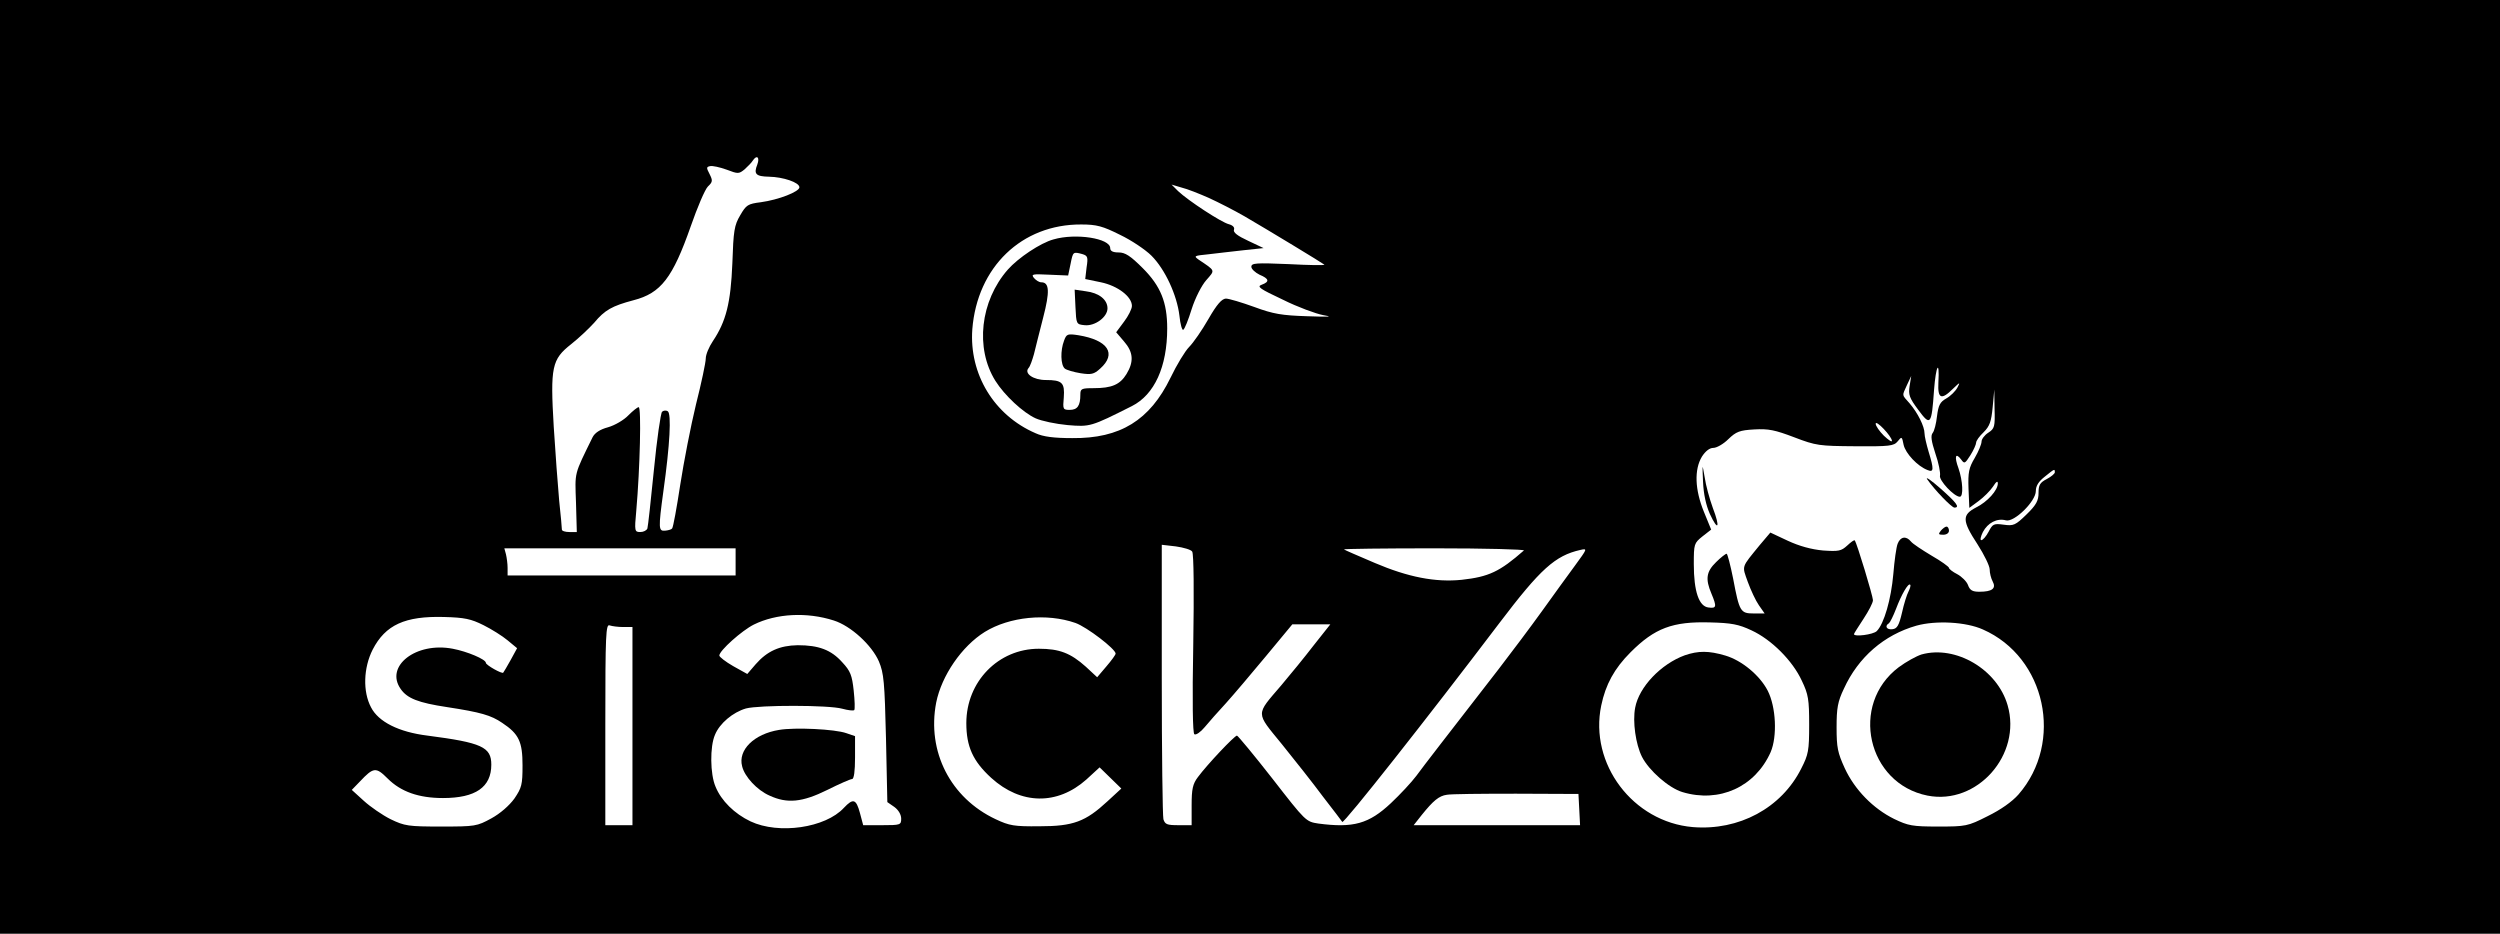 <?xml version="1.0" standalone="no"?>
<!DOCTYPE svg PUBLIC "-//W3C//DTD SVG 20010904//EN"
 "http://www.w3.org/TR/2001/REC-SVG-20010904/DTD/svg10.dtd">
<svg version="1.0" xmlns="http://www.w3.org/2000/svg"
 width="921pt" height="344pt" viewBox="0 0 921 344"
 preserveAspectRatio="xMidYMid meet">

<g transform="translate(0,344) scale(0.1,-0.1)"
fill="#000000" stroke="none">
<path d="M0 1720 l0 -1720 4605 0 4605 0 0 1720 0 1720 -4605 0 -4605 0 0
-1720z m2790 1114 c-14 -35 -6 -44 43 -45 52 -1 112 -21 112 -39 0 -16 -76
-46 -142 -55 -48 -6 -54 -10 -76 -48 -22 -37 -25 -57 -29 -177 -6 -146 -23
-214 -72 -287 -14 -21 -26 -49 -26 -64 0 -14 -16 -90 -36 -169 -19 -78 -45
-212 -58 -296 -13 -85 -26 -157 -30 -161 -3 -4 -15 -7 -26 -8 -24 -2 -25 7 -6
146 24 171 30 285 16 294 -6 4 -16 3 -21 -2 -5 -5 -19 -101 -30 -214 -11 -112
-22 -210 -24 -216 -3 -7 -14 -13 -26 -13 -21 0 -22 3 -15 78 14 160 19 382 9
382 -5 0 -22 -14 -38 -30 -16 -17 -50 -37 -75 -44 -30 -8 -49 -21 -57 -37 -69
-141 -65 -125 -61 -241 l3 -108 -27 0 c-16 0 -28 4 -28 9 0 5 -4 53 -10 107
-5 55 -14 177 -20 272 -13 221 -7 248 64 304 28 22 66 58 85 79 39 47 66 62
145 83 101 26 144 82 211 273 24 69 52 135 63 146 18 17 18 22 6 46 -12 23
-12 26 2 29 9 2 36 -4 61 -13 42 -16 45 -16 66 1 12 11 26 25 30 32 15 23 27
13 17 -14z m1663 -123 c35 -16 94 -46 132 -68 86 -50 287 -172 294 -178 2 -3
-57 -2 -132 2 -121 5 -137 4 -137 -10 0 -8 14 -21 30 -29 36 -15 38 -26 8 -37
-19 -7 -7 -15 78 -55 54 -27 122 -52 149 -57 38 -6 24 -7 -60 -4 -92 3 -124 8
-194 34 -47 17 -94 31 -105 31 -15 -1 -33 -21 -64 -75 -24 -42 -56 -88 -71
-103 -15 -15 -46 -66 -69 -114 -76 -156 -185 -224 -362 -222 -67 0 -107 5
-135 18 -153 66 -245 218 -233 383 18 229 182 387 401 386 57 0 79 -6 143 -38
42 -20 94 -55 116 -77 50 -50 94 -145 103 -221 3 -31 10 -55 14 -52 5 2 19 37
31 76 13 41 37 88 54 107 33 38 35 33 -29 76 -18 13 -15 14 35 19 30 4 89 10
130 15 l75 8 -57 27 c-39 18 -56 31 -52 41 3 8 -4 16 -19 20 -28 7 -150 87
-187 122 l-24 24 37 -11 c21 -5 66 -23 100 -38z m2688 -681 c-3 -59 11 -65 54
-22 26 25 27 25 16 4 -7 -13 -25 -31 -41 -40 -23 -13 -29 -25 -34 -65 -3 -27
-10 -55 -16 -62 -8 -10 -5 -30 10 -76 12 -34 19 -71 17 -81 -5 -17 52 -78 73
-78 14 0 11 59 -5 105 -16 43 -11 60 10 32 12 -17 14 -15 34 16 12 19 21 40
21 46 0 7 12 24 28 39 22 22 28 39 33 92 l6 65 1 -71 c2 -66 0 -73 -23 -88
-14 -9 -25 -24 -25 -33 0 -9 -11 -36 -25 -60 -22 -37 -25 -53 -23 -113 l3 -71
34 25 c19 14 43 38 53 53 12 19 18 23 18 12 0 -25 -38 -68 -81 -89 -51 -27
-51 -48 6 -135 25 -39 45 -80 45 -93 0 -13 5 -33 11 -44 14 -26 -2 -38 -49
-38 -25 0 -35 5 -42 25 -5 13 -23 31 -40 40 -16 8 -30 19 -30 23 0 4 -29 25
-64 45 -35 21 -70 44 -76 52 -18 22 -39 18 -49 -8 -5 -12 -12 -63 -16 -112 -8
-92 -34 -183 -61 -210 -13 -13 -84 -22 -84 -11 0 2 16 27 35 56 19 29 35 59
35 69 0 14 -59 210 -67 220 -2 3 -14 -6 -28 -19 -22 -20 -31 -22 -89 -18 -43
4 -87 16 -130 36 l-64 30 -39 -46 c-69 -85 -66 -74 -44 -136 11 -30 29 -69 41
-86 l21 -30 -40 0 c-49 0 -53 6 -76 128 -10 50 -21 92 -24 92 -4 0 -22 -14
-39 -31 -36 -35 -40 -62 -17 -116 20 -48 19 -55 -11 -51 -35 4 -54 59 -54 160
0 74 1 77 32 102 l32 25 -27 66 c-33 81 -36 155 -7 203 13 20 28 32 42 32 12
0 37 14 55 32 29 28 42 33 96 36 52 3 76 -2 147 -29 81 -31 92 -32 225 -33
126 -1 142 1 156 18 15 19 16 18 22 -13 7 -31 51 -79 89 -93 22 -9 23 3 3 68
-8 27 -15 57 -15 67 0 26 -25 76 -55 111 -30 34 -28 26 -10 67 l16 34 -6 -37
c-5 -32 -1 -44 32 -88 45 -61 49 -56 58 73 7 92 21 115 16 27z m-171 -214 c0
-6 -13 3 -30 19 -16 16 -30 36 -30 44 0 16 59 -46 60 -63z m600 -116 c0 -5
-13 -16 -30 -25 -25 -13 -30 -22 -30 -51 0 -28 -8 -44 -44 -79 -41 -40 -48
-43 -84 -38 -37 5 -41 3 -56 -26 -9 -17 -21 -31 -27 -31 -5 0 -2 14 6 30 18
34 52 52 85 43 30 -8 110 70 110 108 0 19 10 35 33 53 36 29 37 30 37 16z
m-3178 -292 c6 -8 7 -152 4 -340 -4 -214 -2 -329 4 -333 6 -4 23 8 38 26 15
18 50 58 78 88 28 31 94 109 148 174 l97 117 70 0 70 0 -61 -77 c-33 -43 -87
-109 -120 -148 -95 -111 -95 -97 2 -216 46 -57 115 -144 152 -194 38 -49 70
-91 71 -93 6 -7 313 382 579 733 151 199 205 248 298 269 27 6 26 5 -20 -58
-26 -35 -80 -110 -121 -167 -41 -57 -113 -153 -160 -214 -196 -253 -273 -352
-303 -393 -18 -24 -60 -69 -94 -101 -81 -76 -138 -92 -267 -75 -46 7 -47 8
-169 165 -68 87 -127 158 -131 159 -9 0 -110 -107 -144 -153 -19 -25 -23 -44
-23 -104 l0 -73 -49 0 c-42 0 -49 3 -55 22 -3 13 -6 245 -6 517 l0 494 52 -6
c28 -4 56 -12 60 -19z m-1682 -38 l0 -50 -420 0 -420 0 0 28 c0 15 -3 37 -6
50 l-6 22 426 0 426 0 0 -50z m2904 42 c-89 -78 -129 -97 -229 -108 -97 -10
-198 10 -320 62 -61 26 -112 48 -114 50 -2 2 148 4 334 4 187 0 335 -4 329 -8z
m1417 -151 c-6 -11 -17 -46 -24 -78 -11 -47 -18 -59 -35 -61 -22 -3 -30 12
-13 22 4 3 16 27 26 53 20 53 45 96 52 89 3 -2 0 -13 -6 -25z m-3959 -107 c63
-20 140 -91 166 -151 18 -43 21 -75 26 -283 l5 -235 26 -18 c15 -11 25 -28 25
-43 0 -23 -3 -24 -70 -24 l-70 0 -12 45 c-14 52 -25 55 -59 19 -68 -74 -240
-99 -344 -50 -59 28 -108 76 -129 128 -20 46 -21 148 -2 191 17 42 66 83 114
97 49 13 306 13 355 -1 22 -6 41 -8 44 -5 3 3 2 35 -2 72 -6 56 -12 72 -42
104 -41 46 -87 63 -164 63 -67 -1 -113 -22 -155 -70 l-31 -36 -52 29 c-28 16
-51 34 -51 39 0 18 83 92 127 114 83 41 196 47 295 15z m-1291 -17 c30 -15 70
-40 89 -56 l35 -29 -24 -44 c-13 -23 -25 -44 -27 -46 -4 -6 -64 28 -64 36 0
13 -69 42 -122 52 -135 26 -251 -64 -192 -148 24 -35 65 -51 171 -67 124 -19
162 -30 203 -58 62 -41 75 -70 75 -157 0 -71 -3 -82 -30 -122 -19 -26 -52 -55
-85 -73 -53 -29 -59 -30 -185 -30 -121 0 -134 2 -186 27 -30 15 -75 46 -99 68
l-44 40 30 31 c50 53 59 54 102 11 49 -49 115 -72 204 -72 120 0 178 40 178
123 0 65 -35 81 -235 107 -106 13 -181 51 -208 104 -31 58 -28 146 6 213 47
91 119 124 263 120 75 -2 99 -7 145 -30z m2181 8 c42 -15 148 -96 148 -113 0
-4 -15 -25 -34 -47 l-34 -40 -42 39 c-56 50 -97 66 -173 66 -149 0 -267 -121
-267 -274 0 -86 24 -140 92 -202 109 -99 243 -101 350 -6 l49 45 40 -39 40
-39 -51 -47 c-81 -75 -126 -92 -250 -92 -94 -1 -111 2 -162 26 -166 78 -254
249 -219 430 20 99 94 207 179 260 91 56 228 70 334 33z m2490 -27 c74 -34
152 -112 186 -186 24 -50 27 -69 27 -162 0 -96 -3 -110 -29 -161 -73 -146
-230 -230 -400 -216 -220 19 -382 233 -337 448 16 77 48 136 108 196 89 89
155 114 293 110 79 -2 105 -7 152 -29z m853 3 c232 -102 299 -415 131 -608
-24 -27 -65 -56 -114 -80 -73 -37 -80 -38 -182 -38 -95 0 -110 3 -162 28 -77
38 -145 107 -182 187 -26 57 -30 76 -30 150 0 71 4 95 27 143 53 116 148 198
267 232 72 20 183 14 245 -14z m-5009 9 l34 0 0 -365 0 -365 -50 0 -50 0 0
371 c0 334 2 371 16 365 9 -3 31 -6 50 -6z m3522 -672 l3 -58 -306 0 -307 0
30 38 c42 52 63 70 92 74 14 3 129 4 255 4 l230 -1 3 -57z"/>
<path d="M3881 2558 c-48 -13 -130 -68 -168 -111 -102 -116 -121 -290 -46
-410 34 -54 102 -117 148 -138 22 -10 75 -21 118 -25 83 -7 86 -6 237 70 83
42 130 145 130 286 0 96 -24 156 -90 222 -46 46 -65 58 -89 58 -21 0 -31 5
-31 16 0 36 -127 56 -209 32z m106 -54 c20 -6 22 -11 16 -49 l-5 -43 58 -12
c62 -13 114 -53 114 -87 0 -11 -13 -37 -29 -58 l-29 -39 29 -34 c34 -39 37
-74 9 -120 -24 -39 -54 -52 -121 -52 -45 0 -49 -2 -49 -24 0 -41 -11 -56 -39
-56 -25 0 -26 2 -22 46 4 54 -6 64 -66 64 -46 0 -81 24 -64 44 6 6 14 30 20
51 5 22 21 83 34 135 25 96 23 130 -7 130 -8 0 -19 7 -27 16 -11 14 -6 15 56
12 l70 -3 9 43 c9 45 9 45 43 36z"/>
<path d="M3962 2309 c3 -63 3 -64 34 -67 38 -4 84 30 84 62 0 32 -31 57 -80
63 l-41 6 3 -64z"/>
<path d="M3920 2185 c-14 -36 -13 -90 3 -103 6 -5 33 -13 58 -17 39 -6 49 -4
72 17 62 55 29 105 -80 123 -40 6 -44 5 -53 -20z"/>
<path d="M6274 1665 c2 -46 11 -86 25 -118 31 -67 39 -51 11 22 -12 33 -26 84
-30 113 -9 52 -9 52 -6 -17z"/>
<path d="M7100 1674 c27 -39 90 -104 100 -104 22 0 7 19 -52 71 -34 30 -56 45
-48 33z"/>
<path d="M7150 1485 c-10 -13 -9 -15 9 -15 12 0 21 6 21 15 0 8 -4 15 -9 15
-5 0 -14 -7 -21 -15z"/>
<path d="M2870 751 c-92 -15 -152 -74 -136 -134 9 -38 55 -88 101 -108 65 -30
120 -25 213 21 44 22 85 40 91 40 7 0 11 29 11 79 l0 79 -32 11 c-42 15 -190
22 -248 12z"/>
<path d="M6207 1026 c-88 -32 -169 -117 -183 -193 -10 -52 2 -135 25 -181 26
-51 99 -115 149 -130 136 -41 268 19 325 147 25 58 20 167 -11 227 -29 56 -95
111 -156 129 -61 18 -99 18 -149 1z"/>
<path d="M7079 1029 c-19 -6 -57 -27 -84 -47 -182 -137 -116 -429 106 -473
183 -36 348 151 295 333 -38 132 -191 222 -317 187z"/>
</g>
</svg>

